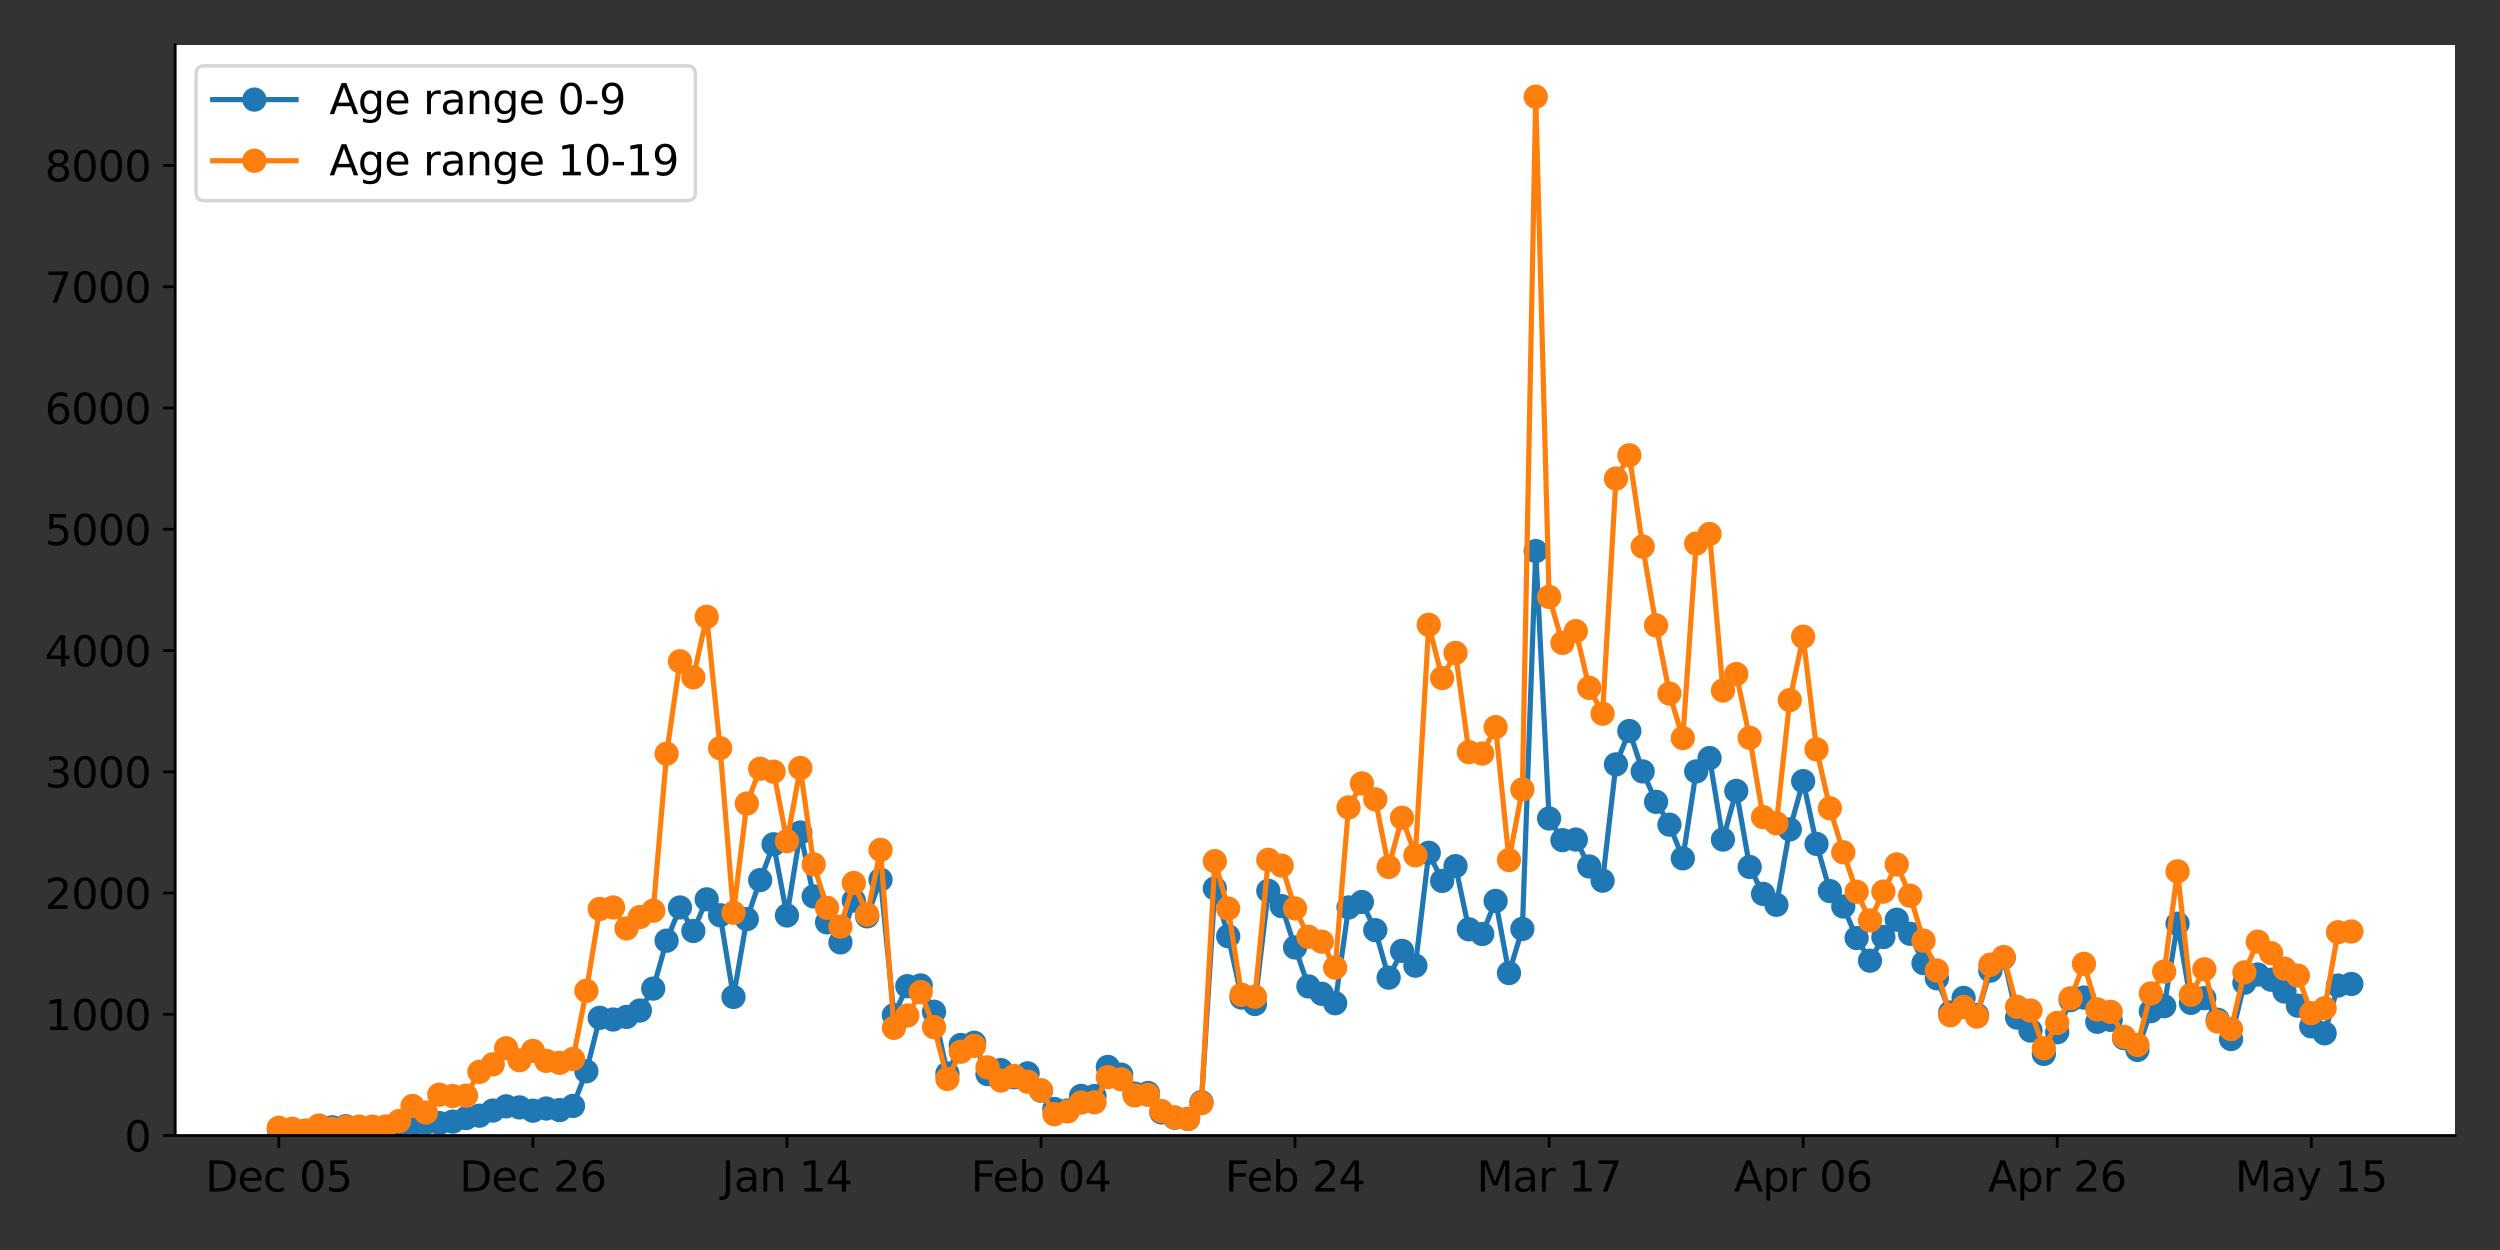 <?xml version="1.0" encoding="utf-8" standalone="no"?>
<!DOCTYPE svg PUBLIC "-//W3C//DTD SVG 1.1//EN"
  "http://www.w3.org/Graphics/SVG/1.1/DTD/svg11.dtd">
<svg xmlns:xlink="http://www.w3.org/1999/xlink" width="720pt" height="360pt" viewBox="0 0 720 360" xmlns="http://www.w3.org/2000/svg" version="1.1">
 <rect x="0" y="0" width="720" height="360" fill="#333333" stroke="none"/>
 <defs>
  <style type="text/css">*{stroke-linejoin: round; stroke-linecap: butt}</style>
 </defs>
 <g id="figure_1">
  <g id="patch_1">
   <path d="M 0 360 
L 720 360 
L 720 0 
L 0 0 
L 0 360 
z
" style="fill: none"/>
  </g>
  <g id="axes_1">
   <g id="patch_2">
    <path d="M 50.46 327.04 
L 707.04 327.04 
L 707.04 12.96 
L 50.46 12.96 
z
" style="fill: #ffffff"/>
   </g>
   <g id="matplotlib.axis_1">
    <g id="xtick_1">
     <g id="line2d_1">
      <defs>
       <path id="m6826b729cf" d="M 0 0 
L 0 3.5 
" style="stroke: #000000; stroke-width: 0.8"/>
      </defs>
      <g>
       <use xlink:href="#m6826b729cf" x="80.305" y="327.04" style="stroke: #000000; stroke-width: 0.8"/>
      </g>
     </g>
     <g id="text_1">
      <!-- Dec 05 -->
      <g transform="translate(59.152 343.158)scale(0.12 -0.12)">
       <defs>
        <path id="DejaVuSans-44" d="M 1259 4147 
L 1259 519 
L 2022 519 
Q 2988 519 3436 956 
Q 3884 1394 3884 2338 
Q 3884 3275 3436 3711 
Q 2988 4147 2022 4147 
L 1259 4147 
z
M 628 4666 
L 1925 4666 
Q 3281 4666 3915 4102 
Q 4550 3538 4550 2338 
Q 4550 1131 3912 565 
Q 3275 0 1925 0 
L 628 0 
L 628 4666 
z
" transform="scale(0.016)"/>
        <path id="DejaVuSans-65" d="M 3597 1894 
L 3597 1613 
L 953 1613 
Q 991 1019 1311 708 
Q 1631 397 2203 397 
Q 2534 397 2845 478 
Q 3156 559 3463 722 
L 3463 178 
Q 3153 47 2828 -22 
Q 2503 -91 2169 -91 
Q 1331 -91 842 396 
Q 353 884 353 1716 
Q 353 2575 817 3079 
Q 1281 3584 2069 3584 
Q 2775 3584 3186 3129 
Q 3597 2675 3597 1894 
z
M 3022 2063 
Q 3016 2534 2758 2815 
Q 2500 3097 2075 3097 
Q 1594 3097 1305 2825 
Q 1016 2553 972 2059 
L 3022 2063 
z
" transform="scale(0.016)"/>
        <path id="DejaVuSans-63" d="M 3122 3366 
L 3122 2828 
Q 2878 2963 2633 3030 
Q 2388 3097 2138 3097 
Q 1578 3097 1268 2742 
Q 959 2388 959 1747 
Q 959 1106 1268 751 
Q 1578 397 2138 397 
Q 2388 397 2633 464 
Q 2878 531 3122 666 
L 3122 134 
Q 2881 22 2623 -34 
Q 2366 -91 2075 -91 
Q 1284 -91 818 406 
Q 353 903 353 1747 
Q 353 2603 823 3093 
Q 1294 3584 2113 3584 
Q 2378 3584 2631 3529 
Q 2884 3475 3122 3366 
z
" transform="scale(0.016)"/>
        <path id="DejaVuSans-20" transform="scale(0.016)"/>
        <path id="DejaVuSans-30" d="M 2034 4250 
Q 1547 4250 1301 3770 
Q 1056 3291 1056 2328 
Q 1056 1369 1301 889 
Q 1547 409 2034 409 
Q 2525 409 2770 889 
Q 3016 1369 3016 2328 
Q 3016 3291 2770 3770 
Q 2525 4250 2034 4250 
z
M 2034 4750 
Q 2819 4750 3233 4129 
Q 3647 3509 3647 2328 
Q 3647 1150 3233 529 
Q 2819 -91 2034 -91 
Q 1250 -91 836 529 
Q 422 1150 422 2328 
Q 422 3509 836 4129 
Q 1250 4750 2034 4750 
z
" transform="scale(0.016)"/>
        <path id="DejaVuSans-35" d="M 691 4666 
L 3169 4666 
L 3169 4134 
L 1269 4134 
L 1269 2991 
Q 1406 3038 1543 3061 
Q 1681 3084 1819 3084 
Q 2600 3084 3056 2656 
Q 3513 2228 3513 1497 
Q 3513 744 3044 326 
Q 2575 -91 1722 -91 
Q 1428 -91 1123 -41 
Q 819 9 494 109 
L 494 744 
Q 775 591 1075 516 
Q 1375 441 1709 441 
Q 2250 441 2565 725 
Q 2881 1009 2881 1497 
Q 2881 1984 2565 2268 
Q 2250 2553 1709 2553 
Q 1456 2553 1204 2497 
Q 953 2441 691 2322 
L 691 4666 
z
" transform="scale(0.016)"/>
       </defs>
       <use xlink:href="#DejaVuSans-44"/>
       <use xlink:href="#DejaVuSans-65" x="77.002"/>
       <use xlink:href="#DejaVuSans-63" x="138.525"/>
       <use xlink:href="#DejaVuSans-20" x="193.506"/>
       <use xlink:href="#DejaVuSans-30" x="225.293"/>
       <use xlink:href="#DejaVuSans-35" x="288.916"/>
      </g>
     </g>
    </g>
    <g id="xtick_2">
     <g id="line2d_2">
      <g>
       <use xlink:href="#m6826b729cf" x="153.472" y="327.04" style="stroke: #000000; stroke-width: 0.8"/>
      </g>
     </g>
     <g id="text_2">
      <!-- Dec 26 -->
      <g transform="translate(132.319 343.158)scale(0.12 -0.12)">
       <defs>
        <path id="DejaVuSans-32" d="M 1228 531 
L 3431 531 
L 3431 0 
L 469 0 
L 469 531 
Q 828 903 1448 1529 
Q 2069 2156 2228 2338 
Q 2531 2678 2651 2914 
Q 2772 3150 2772 3378 
Q 2772 3750 2511 3984 
Q 2250 4219 1831 4219 
Q 1534 4219 1204 4116 
Q 875 4013 500 3803 
L 500 4441 
Q 881 4594 1212 4672 
Q 1544 4750 1819 4750 
Q 2544 4750 2975 4387 
Q 3406 4025 3406 3419 
Q 3406 3131 3298 2873 
Q 3191 2616 2906 2266 
Q 2828 2175 2409 1742 
Q 1991 1309 1228 531 
z
" transform="scale(0.016)"/>
        <path id="DejaVuSans-36" d="M 2113 2584 
Q 1688 2584 1439 2293 
Q 1191 2003 1191 1497 
Q 1191 994 1439 701 
Q 1688 409 2113 409 
Q 2538 409 2786 701 
Q 3034 994 3034 1497 
Q 3034 2003 2786 2293 
Q 2538 2584 2113 2584 
z
M 3366 4563 
L 3366 3988 
Q 3128 4100 2886 4159 
Q 2644 4219 2406 4219 
Q 1781 4219 1451 3797 
Q 1122 3375 1075 2522 
Q 1259 2794 1537 2939 
Q 1816 3084 2150 3084 
Q 2853 3084 3261 2657 
Q 3669 2231 3669 1497 
Q 3669 778 3244 343 
Q 2819 -91 2113 -91 
Q 1303 -91 875 529 
Q 447 1150 447 2328 
Q 447 3434 972 4092 
Q 1497 4750 2381 4750 
Q 2619 4750 2861 4703 
Q 3103 4656 3366 4563 
z
" transform="scale(0.016)"/>
       </defs>
       <use xlink:href="#DejaVuSans-44"/>
       <use xlink:href="#DejaVuSans-65" x="77.002"/>
       <use xlink:href="#DejaVuSans-63" x="138.525"/>
       <use xlink:href="#DejaVuSans-20" x="193.506"/>
       <use xlink:href="#DejaVuSans-32" x="225.293"/>
       <use xlink:href="#DejaVuSans-36" x="288.916"/>
      </g>
     </g>
    </g>
    <g id="xtick_3">
     <g id="line2d_3">
      <g>
       <use xlink:href="#m6826b729cf" x="226.639" y="327.04" style="stroke: #000000; stroke-width: 0.8"/>
      </g>
     </g>
     <g id="text_3">
      <!-- Jan 14 -->
      <g transform="translate(207.848 343.158)scale(0.12 -0.12)">
       <defs>
        <path id="DejaVuSans-4a" d="M 628 4666 
L 1259 4666 
L 1259 325 
Q 1259 -519 939 -900 
Q 619 -1281 -91 -1281 
L -331 -1281 
L -331 -750 
L -134 -750 
Q 284 -750 456 -515 
Q 628 -281 628 325 
L 628 4666 
z
" transform="scale(0.016)"/>
        <path id="DejaVuSans-61" d="M 2194 1759 
Q 1497 1759 1228 1600 
Q 959 1441 959 1056 
Q 959 750 1161 570 
Q 1363 391 1709 391 
Q 2188 391 2477 730 
Q 2766 1069 2766 1631 
L 2766 1759 
L 2194 1759 
z
M 3341 1997 
L 3341 0 
L 2766 0 
L 2766 531 
Q 2569 213 2275 61 
Q 1981 -91 1556 -91 
Q 1019 -91 701 211 
Q 384 513 384 1019 
Q 384 1609 779 1909 
Q 1175 2209 1959 2209 
L 2766 2209 
L 2766 2266 
Q 2766 2663 2505 2880 
Q 2244 3097 1772 3097 
Q 1472 3097 1187 3025 
Q 903 2953 641 2809 
L 641 3341 
Q 956 3463 1253 3523 
Q 1550 3584 1831 3584 
Q 2591 3584 2966 3190 
Q 3341 2797 3341 1997 
z
" transform="scale(0.016)"/>
        <path id="DejaVuSans-6e" d="M 3513 2113 
L 3513 0 
L 2938 0 
L 2938 2094 
Q 2938 2591 2744 2837 
Q 2550 3084 2163 3084 
Q 1697 3084 1428 2787 
Q 1159 2491 1159 1978 
L 1159 0 
L 581 0 
L 581 3500 
L 1159 3500 
L 1159 2956 
Q 1366 3272 1645 3428 
Q 1925 3584 2291 3584 
Q 2894 3584 3203 3211 
Q 3513 2838 3513 2113 
z
" transform="scale(0.016)"/>
        <path id="DejaVuSans-31" d="M 794 531 
L 1825 531 
L 1825 4091 
L 703 3866 
L 703 4441 
L 1819 4666 
L 2450 4666 
L 2450 531 
L 3481 531 
L 3481 0 
L 794 0 
L 794 531 
z
" transform="scale(0.016)"/>
        <path id="DejaVuSans-34" d="M 2419 4116 
L 825 1625 
L 2419 1625 
L 2419 4116 
z
M 2253 4666 
L 3047 4666 
L 3047 1625 
L 3713 1625 
L 3713 1100 
L 3047 1100 
L 3047 0 
L 2419 0 
L 2419 1100 
L 313 1100 
L 313 1709 
L 2253 4666 
z
" transform="scale(0.016)"/>
       </defs>
       <use xlink:href="#DejaVuSans-4a"/>
       <use xlink:href="#DejaVuSans-61" x="29.492"/>
       <use xlink:href="#DejaVuSans-6e" x="90.771"/>
       <use xlink:href="#DejaVuSans-20" x="154.15"/>
       <use xlink:href="#DejaVuSans-31" x="185.938"/>
       <use xlink:href="#DejaVuSans-34" x="249.561"/>
      </g>
     </g>
    </g>
    <g id="xtick_4">
     <g id="line2d_4">
      <g>
       <use xlink:href="#m6826b729cf" x="299.806" y="327.04" style="stroke: #000000; stroke-width: 0.8"/>
      </g>
     </g>
     <g id="text_4">
      <!-- Feb 04 -->
      <g transform="translate(279.643 343.158)scale(0.12 -0.12)">
       <defs>
        <path id="DejaVuSans-46" d="M 628 4666 
L 3309 4666 
L 3309 4134 
L 1259 4134 
L 1259 2759 
L 3109 2759 
L 3109 2228 
L 1259 2228 
L 1259 0 
L 628 0 
L 628 4666 
z
" transform="scale(0.016)"/>
        <path id="DejaVuSans-62" d="M 3116 1747 
Q 3116 2381 2855 2742 
Q 2594 3103 2138 3103 
Q 1681 3103 1420 2742 
Q 1159 2381 1159 1747 
Q 1159 1113 1420 752 
Q 1681 391 2138 391 
Q 2594 391 2855 752 
Q 3116 1113 3116 1747 
z
M 1159 2969 
Q 1341 3281 1617 3432 
Q 1894 3584 2278 3584 
Q 2916 3584 3314 3078 
Q 3713 2572 3713 1747 
Q 3713 922 3314 415 
Q 2916 -91 2278 -91 
Q 1894 -91 1617 61 
Q 1341 213 1159 525 
L 1159 0 
L 581 0 
L 581 4863 
L 1159 4863 
L 1159 2969 
z
" transform="scale(0.016)"/>
       </defs>
       <use xlink:href="#DejaVuSans-46"/>
       <use xlink:href="#DejaVuSans-65" x="52.02"/>
       <use xlink:href="#DejaVuSans-62" x="113.543"/>
       <use xlink:href="#DejaVuSans-20" x="177.02"/>
       <use xlink:href="#DejaVuSans-30" x="208.807"/>
       <use xlink:href="#DejaVuSans-34" x="272.43"/>
      </g>
     </g>
    </g>
    <g id="xtick_5">
     <g id="line2d_5">
      <g>
       <use xlink:href="#m6826b729cf" x="372.974" y="327.04" style="stroke: #000000; stroke-width: 0.8"/>
      </g>
     </g>
     <g id="text_5">
      <!-- Feb 24 -->
      <g transform="translate(352.81 343.158)scale(0.12 -0.12)">
       <use xlink:href="#DejaVuSans-46"/>
       <use xlink:href="#DejaVuSans-65" x="52.02"/>
       <use xlink:href="#DejaVuSans-62" x="113.543"/>
       <use xlink:href="#DejaVuSans-20" x="177.02"/>
       <use xlink:href="#DejaVuSans-32" x="208.807"/>
       <use xlink:href="#DejaVuSans-34" x="272.43"/>
      </g>
     </g>
    </g>
    <g id="xtick_6">
     <g id="line2d_6">
      <g>
       <use xlink:href="#m6826b729cf" x="446.141" y="327.04" style="stroke: #000000; stroke-width: 0.8"/>
      </g>
     </g>
     <g id="text_6">
      <!-- Mar 17 -->
      <g transform="translate(425.279 343.158)scale(0.12 -0.12)">
       <defs>
        <path id="DejaVuSans-4d" d="M 628 4666 
L 1569 4666 
L 2759 1491 
L 3956 4666 
L 4897 4666 
L 4897 0 
L 4281 0 
L 4281 4097 
L 3078 897 
L 2444 897 
L 1241 4097 
L 1241 0 
L 628 0 
L 628 4666 
z
" transform="scale(0.016)"/>
        <path id="DejaVuSans-72" d="M 2631 2963 
Q 2534 3019 2420 3045 
Q 2306 3072 2169 3072 
Q 1681 3072 1420 2755 
Q 1159 2438 1159 1844 
L 1159 0 
L 581 0 
L 581 3500 
L 1159 3500 
L 1159 2956 
Q 1341 3275 1631 3429 
Q 1922 3584 2338 3584 
Q 2397 3584 2469 3576 
Q 2541 3569 2628 3553 
L 2631 2963 
z
" transform="scale(0.016)"/>
        <path id="DejaVuSans-37" d="M 525 4666 
L 3525 4666 
L 3525 4397 
L 1831 0 
L 1172 0 
L 2766 4134 
L 525 4134 
L 525 4666 
z
" transform="scale(0.016)"/>
       </defs>
       <use xlink:href="#DejaVuSans-4d"/>
       <use xlink:href="#DejaVuSans-61" x="86.279"/>
       <use xlink:href="#DejaVuSans-72" x="147.559"/>
       <use xlink:href="#DejaVuSans-20" x="188.672"/>
       <use xlink:href="#DejaVuSans-31" x="220.459"/>
       <use xlink:href="#DejaVuSans-37" x="284.082"/>
      </g>
     </g>
    </g>
    <g id="xtick_7">
     <g id="line2d_7">
      <g>
       <use xlink:href="#m6826b729cf" x="519.308" y="327.04" style="stroke: #000000; stroke-width: 0.8"/>
      </g>
     </g>
     <g id="text_7">
      <!-- Apr 06 -->
      <g transform="translate(499.386 343.158)scale(0.12 -0.12)">
       <defs>
        <path id="DejaVuSans-41" d="M 2188 4044 
L 1331 1722 
L 3047 1722 
L 2188 4044 
z
M 1831 4666 
L 2547 4666 
L 4325 0 
L 3669 0 
L 3244 1197 
L 1141 1197 
L 716 0 
L 50 0 
L 1831 4666 
z
" transform="scale(0.016)"/>
        <path id="DejaVuSans-70" d="M 1159 525 
L 1159 -1331 
L 581 -1331 
L 581 3500 
L 1159 3500 
L 1159 2969 
Q 1341 3281 1617 3432 
Q 1894 3584 2278 3584 
Q 2916 3584 3314 3078 
Q 3713 2572 3713 1747 
Q 3713 922 3314 415 
Q 2916 -91 2278 -91 
Q 1894 -91 1617 61 
Q 1341 213 1159 525 
z
M 3116 1747 
Q 3116 2381 2855 2742 
Q 2594 3103 2138 3103 
Q 1681 3103 1420 2742 
Q 1159 2381 1159 1747 
Q 1159 1113 1420 752 
Q 1681 391 2138 391 
Q 2594 391 2855 752 
Q 3116 1113 3116 1747 
z
" transform="scale(0.016)"/>
       </defs>
       <use xlink:href="#DejaVuSans-41"/>
       <use xlink:href="#DejaVuSans-70" x="68.408"/>
       <use xlink:href="#DejaVuSans-72" x="131.885"/>
       <use xlink:href="#DejaVuSans-20" x="172.998"/>
       <use xlink:href="#DejaVuSans-30" x="204.785"/>
       <use xlink:href="#DejaVuSans-36" x="268.408"/>
      </g>
     </g>
    </g>
    <g id="xtick_8">
     <g id="line2d_8">
      <g>
       <use xlink:href="#m6826b729cf" x="592.475" y="327.04" style="stroke: #000000; stroke-width: 0.8"/>
      </g>
     </g>
     <g id="text_8">
      <!-- Apr 26 -->
      <g transform="translate(572.554 343.158)scale(0.12 -0.12)">
       <use xlink:href="#DejaVuSans-41"/>
       <use xlink:href="#DejaVuSans-70" x="68.408"/>
       <use xlink:href="#DejaVuSans-72" x="131.885"/>
       <use xlink:href="#DejaVuSans-20" x="172.998"/>
       <use xlink:href="#DejaVuSans-32" x="204.785"/>
       <use xlink:href="#DejaVuSans-36" x="268.408"/>
      </g>
     </g>
    </g>
    <g id="xtick_9">
     <g id="line2d_9">
      <g>
       <use xlink:href="#m6826b729cf" x="665.643" y="327.04" style="stroke: #000000; stroke-width: 0.8"/>
      </g>
     </g>
     <g id="text_9">
      <!-- May 15 -->
      <g transform="translate(643.696 343.158)scale(0.12 -0.12)">
       <defs>
        <path id="DejaVuSans-79" d="M 2059 -325 
Q 1816 -950 1584 -1140 
Q 1353 -1331 966 -1331 
L 506 -1331 
L 506 -850 
L 844 -850 
Q 1081 -850 1212 -737 
Q 1344 -625 1503 -206 
L 1606 56 
L 191 3500 
L 800 3500 
L 1894 763 
L 2988 3500 
L 3597 3500 
L 2059 -325 
z
" transform="scale(0.016)"/>
       </defs>
       <use xlink:href="#DejaVuSans-4d"/>
       <use xlink:href="#DejaVuSans-61" x="86.279"/>
       <use xlink:href="#DejaVuSans-79" x="147.559"/>
       <use xlink:href="#DejaVuSans-20" x="206.738"/>
       <use xlink:href="#DejaVuSans-31" x="238.525"/>
       <use xlink:href="#DejaVuSans-35" x="302.148"/>
      </g>
     </g>
    </g>
   </g>
   <g id="matplotlib.axis_2">
    <g id="ytick_1">
     <g id="line2d_10">
      <defs>
       <path id="m31eaab330a" d="M 0 0 
L -3.5 0 
" style="stroke: #000000; stroke-width: 0.8"/>
      </defs>
      <g>
       <use xlink:href="#m31eaab330a" x="50.46" y="327.04" style="stroke: #000000; stroke-width: 0.8"/>
      </g>
     </g>
     <g id="text_10">
      <!-- 0 -->
      <g transform="translate(35.825 331.599)scale(0.12 -0.12)">
       <use xlink:href="#DejaVuSans-30"/>
      </g>
     </g>
    </g>
    <g id="ytick_2">
     <g id="line2d_11">
      <g>
       <use xlink:href="#m31eaab330a" x="50.46" y="292.117" style="stroke: #000000; stroke-width: 0.8"/>
      </g>
     </g>
     <g id="text_11">
      <!-- 1000 -->
      <g transform="translate(12.92 296.676)scale(0.12 -0.12)">
       <use xlink:href="#DejaVuSans-31"/>
       <use xlink:href="#DejaVuSans-30" x="63.623"/>
       <use xlink:href="#DejaVuSans-30" x="127.246"/>
       <use xlink:href="#DejaVuSans-30" x="190.869"/>
      </g>
     </g>
    </g>
    <g id="ytick_3">
     <g id="line2d_12">
      <g>
       <use xlink:href="#m31eaab330a" x="50.46" y="257.194" style="stroke: #000000; stroke-width: 0.8"/>
      </g>
     </g>
     <g id="text_12">
      <!-- 2000 -->
      <g transform="translate(12.92 261.753)scale(0.12 -0.12)">
       <use xlink:href="#DejaVuSans-32"/>
       <use xlink:href="#DejaVuSans-30" x="63.623"/>
       <use xlink:href="#DejaVuSans-30" x="127.246"/>
       <use xlink:href="#DejaVuSans-30" x="190.869"/>
      </g>
     </g>
    </g>
    <g id="ytick_4">
     <g id="line2d_13">
      <g>
       <use xlink:href="#m31eaab330a" x="50.46" y="222.272" style="stroke: #000000; stroke-width: 0.8"/>
      </g>
     </g>
     <g id="text_13">
      <!-- 3000 -->
      <g transform="translate(12.92 226.831)scale(0.12 -0.12)">
       <defs>
        <path id="DejaVuSans-33" d="M 2597 2516 
Q 3050 2419 3304 2112 
Q 3559 1806 3559 1356 
Q 3559 666 3084 287 
Q 2609 -91 1734 -91 
Q 1441 -91 1130 -33 
Q 819 25 488 141 
L 488 750 
Q 750 597 1062 519 
Q 1375 441 1716 441 
Q 2309 441 2620 675 
Q 2931 909 2931 1356 
Q 2931 1769 2642 2001 
Q 2353 2234 1838 2234 
L 1294 2234 
L 1294 2753 
L 1863 2753 
Q 2328 2753 2575 2939 
Q 2822 3125 2822 3475 
Q 2822 3834 2567 4026 
Q 2313 4219 1838 4219 
Q 1578 4219 1281 4162 
Q 984 4106 628 3988 
L 628 4550 
Q 988 4650 1302 4700 
Q 1616 4750 1894 4750 
Q 2613 4750 3031 4423 
Q 3450 4097 3450 3541 
Q 3450 3153 3228 2886 
Q 3006 2619 2597 2516 
z
" transform="scale(0.016)"/>
       </defs>
       <use xlink:href="#DejaVuSans-33"/>
       <use xlink:href="#DejaVuSans-30" x="63.623"/>
       <use xlink:href="#DejaVuSans-30" x="127.246"/>
       <use xlink:href="#DejaVuSans-30" x="190.869"/>
      </g>
     </g>
    </g>
    <g id="ytick_5">
     <g id="line2d_14">
      <g>
       <use xlink:href="#m31eaab330a" x="50.46" y="187.349" style="stroke: #000000; stroke-width: 0.8"/>
      </g>
     </g>
     <g id="text_14">
      <!-- 4000 -->
      <g transform="translate(12.92 191.908)scale(0.12 -0.12)">
       <use xlink:href="#DejaVuSans-34"/>
       <use xlink:href="#DejaVuSans-30" x="63.623"/>
       <use xlink:href="#DejaVuSans-30" x="127.246"/>
       <use xlink:href="#DejaVuSans-30" x="190.869"/>
      </g>
     </g>
    </g>
    <g id="ytick_6">
     <g id="line2d_15">
      <g>
       <use xlink:href="#m31eaab330a" x="50.46" y="152.426" style="stroke: #000000; stroke-width: 0.8"/>
      </g>
     </g>
     <g id="text_15">
      <!-- 5000 -->
      <g transform="translate(12.92 156.985)scale(0.12 -0.12)">
       <use xlink:href="#DejaVuSans-35"/>
       <use xlink:href="#DejaVuSans-30" x="63.623"/>
       <use xlink:href="#DejaVuSans-30" x="127.246"/>
       <use xlink:href="#DejaVuSans-30" x="190.869"/>
      </g>
     </g>
    </g>
    <g id="ytick_7">
     <g id="line2d_16">
      <g>
       <use xlink:href="#m31eaab330a" x="50.46" y="117.503" style="stroke: #000000; stroke-width: 0.8"/>
      </g>
     </g>
     <g id="text_16">
      <!-- 6000 -->
      <g transform="translate(12.92 122.062)scale(0.12 -0.12)">
       <use xlink:href="#DejaVuSans-36"/>
       <use xlink:href="#DejaVuSans-30" x="63.623"/>
       <use xlink:href="#DejaVuSans-30" x="127.246"/>
       <use xlink:href="#DejaVuSans-30" x="190.869"/>
      </g>
     </g>
    </g>
    <g id="ytick_8">
     <g id="line2d_17">
      <g>
       <use xlink:href="#m31eaab330a" x="50.46" y="82.58" style="stroke: #000000; stroke-width: 0.8"/>
      </g>
     </g>
     <g id="text_17">
      <!-- 7000 -->
      <g transform="translate(12.92 87.139)scale(0.12 -0.12)">
       <use xlink:href="#DejaVuSans-37"/>
       <use xlink:href="#DejaVuSans-30" x="63.623"/>
       <use xlink:href="#DejaVuSans-30" x="127.246"/>
       <use xlink:href="#DejaVuSans-30" x="190.869"/>
      </g>
     </g>
    </g>
    <g id="ytick_9">
     <g id="line2d_18">
      <g>
       <use xlink:href="#m31eaab330a" x="50.46" y="47.658" style="stroke: #000000; stroke-width: 0.8"/>
      </g>
     </g>
     <g id="text_18">
      <!-- 8000 -->
      <g transform="translate(12.92 52.217)scale(0.12 -0.12)">
       <defs>
        <path id="DejaVuSans-38" d="M 2034 2216 
Q 1584 2216 1326 1975 
Q 1069 1734 1069 1313 
Q 1069 891 1326 650 
Q 1584 409 2034 409 
Q 2484 409 2743 651 
Q 3003 894 3003 1313 
Q 3003 1734 2745 1975 
Q 2488 2216 2034 2216 
z
M 1403 2484 
Q 997 2584 770 2862 
Q 544 3141 544 3541 
Q 544 4100 942 4425 
Q 1341 4750 2034 4750 
Q 2731 4750 3128 4425 
Q 3525 4100 3525 3541 
Q 3525 3141 3298 2862 
Q 3072 2584 2669 2484 
Q 3125 2378 3379 2068 
Q 3634 1759 3634 1313 
Q 3634 634 3220 271 
Q 2806 -91 2034 -91 
Q 1263 -91 848 271 
Q 434 634 434 1313 
Q 434 1759 690 2068 
Q 947 2378 1403 2484 
z
M 1172 3481 
Q 1172 3119 1398 2916 
Q 1625 2713 2034 2713 
Q 2441 2713 2670 2916 
Q 2900 3119 2900 3481 
Q 2900 3844 2670 4047 
Q 2441 4250 2034 4250 
Q 1625 4250 1398 4047 
Q 1172 3844 1172 3481 
z
" transform="scale(0.016)"/>
       </defs>
       <use xlink:href="#DejaVuSans-38"/>
       <use xlink:href="#DejaVuSans-30" x="63.623"/>
       <use xlink:href="#DejaVuSans-30" x="127.246"/>
       <use xlink:href="#DejaVuSans-30" x="190.869"/>
      </g>
     </g>
    </g>
   </g>
   <g id="line2d_19">
    <path d="M 80.305 325.259 
L 88.006 325.783 
L 95.708 324.665 
L 99.559 324.351 
L 103.41 325.189 
L 111.112 324.77 
L 114.963 324.7 
L 118.814 323.862 
L 122.665 323.373 
L 126.515 323.443 
L 130.366 323.024 
L 134.217 322.011 
L 138.068 321.313 
L 141.919 319.846 
L 145.77 318.624 
L 149.621 318.938 
L 153.472 319.881 
L 157.323 319.252 
L 161.174 319.706 
L 165.025 318.519 
L 168.875 308.531 
L 172.726 293.13 
L 176.577 293.619 
L 180.428 292.885 
L 184.279 291.035 
L 188.13 284.714 
L 191.981 270.919 
L 195.832 261.35 
L 199.683 268.125 
L 203.534 259.01 
L 207.385 263.585 
L 211.235 287.123 
L 215.086 264.703 
L 218.937 253.458 
L 222.788 243.155 
L 226.639 263.655 
L 230.49 239.768 
L 234.341 258.172 
L 238.192 265.646 
L 242.043 271.408 
L 245.894 259.36 
L 249.745 263.9 
L 253.595 253.353 
L 257.446 292.362 
L 261.297 284.015 
L 265.148 283.806 
L 268.999 291.384 
L 272.85 309.194 
L 276.701 300.953 
L 280.552 300.324 
L 284.403 309.334 
L 288.254 308.182 
L 292.105 310.242 
L 295.955 309.125 
L 299.806 314.119 
L 303.657 319.392 
L 307.508 319.811 
L 311.359 315.62 
L 315.21 315.655 
L 319.061 307.274 
L 322.912 309.509 
L 326.763 314.957 
L 330.614 314.782 
L 334.465 320.37 
L 338.315 321.906 
L 342.166 322.221 
L 346.017 317.436 
L 349.868 255.867 
L 353.719 269.627 
L 357.57 287.298 
L 361.421 289.149 
L 365.272 256.566 
L 369.123 260.966 
L 372.974 272.875 
L 376.825 284.085 
L 380.675 286.215 
L 384.526 288.939 
L 388.377 261.35 
L 392.228 259.779 
L 396.079 267.881 
L 399.93 281.571 
L 403.781 273.853 
L 407.632 278.113 
L 411.483 245.6 
L 415.334 253.702 
L 419.185 249.442 
L 423.035 267.636 
L 426.886 268.998 
L 430.737 259.464 
L 434.588 280.243 
L 438.439 267.532 
L 442.29 158.712 
L 446.141 235.717 
L 449.992 241.968 
L 453.843 241.793 
L 457.694 249.546 
L 461.545 253.632 
L 465.395 220.141 
L 469.246 210.538 
L 473.097 222.167 
L 476.948 230.932 
L 480.799 237.498 
L 484.65 247.206 
L 488.501 222.167 
L 492.352 218.325 
L 496.203 241.793 
L 500.054 227.789 
L 503.905 249.686 
L 507.755 257.439 
L 511.606 260.582 
L 515.457 238.86 
L 519.308 224.961 
L 523.159 243.051 
L 527.01 256.636 
L 530.861 261.071 
L 534.712 270.151 
L 538.563 276.681 
L 542.414 269.871 
L 546.265 264.877 
L 550.115 268.928 
L 553.966 277.38 
L 557.817 281.745 
L 561.668 291.593 
L 565.519 287.403 
L 569.37 292.292 
L 573.221 279.545 
L 577.072 275.808 
L 580.923 293.06 
L 584.774 296.797 
L 588.625 303.537 
L 592.475 297.286 
L 596.326 288.031 
L 600.177 287.298 
L 604.028 294.282 
L 607.879 293.724 
L 611.73 298.997 
L 615.581 302.384 
L 619.432 291.209 
L 623.283 289.777 
L 627.134 266.03 
L 630.985 288.834 
L 634.835 287.472 
L 638.686 293.689 
L 642.537 299.241 
L 646.388 283.037 
L 650.239 280.663 
L 654.09 282.164 
L 657.941 285.552 
L 661.792 289.638 
L 665.643 295.575 
L 669.494 297.6 
L 673.345 283.84 
L 677.195 283.386 
L 677.195 283.386 
" clip-path="url(#pca8e83a571)" style="fill: none; stroke: #1f77b4; stroke-width: 1.5; stroke-linecap: square"/>
    <defs>
     <path id="m69fc25cbd4" d="M 0 3 
C 0.796 3 1.559 2.684 2.121 2.121 
C 2.684 1.559 3 0.796 3 0 
C 3 -0.796 2.684 -1.559 2.121 -2.121 
C 1.559 -2.684 0.796 -3 0 -3 
C -0.796 -3 -1.559 -2.684 -2.121 -2.121 
C -2.684 -1.559 -3 -0.796 -3 0 
C -3 0.796 -2.684 1.559 -2.121 2.121 
C -1.559 2.684 -0.796 3 0 3 
z
" style="stroke: #1f77b4"/>
    </defs>
    <g clip-path="url(#pca8e83a571)">
     <use xlink:href="#m69fc25cbd4" x="80.305" y="325.259" style="fill: #1f77b4; stroke: #1f77b4"/>
     <use xlink:href="#m69fc25cbd4" x="84.155" y="325.573" style="fill: #1f77b4; stroke: #1f77b4"/>
     <use xlink:href="#m69fc25cbd4" x="88.006" y="325.783" style="fill: #1f77b4; stroke: #1f77b4"/>
     <use xlink:href="#m69fc25cbd4" x="91.857" y="325.259" style="fill: #1f77b4; stroke: #1f77b4"/>
     <use xlink:href="#m69fc25cbd4" x="95.708" y="324.665" style="fill: #1f77b4; stroke: #1f77b4"/>
     <use xlink:href="#m69fc25cbd4" x="99.559" y="324.351" style="fill: #1f77b4; stroke: #1f77b4"/>
     <use xlink:href="#m69fc25cbd4" x="103.41" y="325.189" style="fill: #1f77b4; stroke: #1f77b4"/>
     <use xlink:href="#m69fc25cbd4" x="107.261" y="324.98" style="fill: #1f77b4; stroke: #1f77b4"/>
     <use xlink:href="#m69fc25cbd4" x="111.112" y="324.77" style="fill: #1f77b4; stroke: #1f77b4"/>
     <use xlink:href="#m69fc25cbd4" x="114.963" y="324.7" style="fill: #1f77b4; stroke: #1f77b4"/>
     <use xlink:href="#m69fc25cbd4" x="118.814" y="323.862" style="fill: #1f77b4; stroke: #1f77b4"/>
     <use xlink:href="#m69fc25cbd4" x="122.665" y="323.373" style="fill: #1f77b4; stroke: #1f77b4"/>
     <use xlink:href="#m69fc25cbd4" x="126.515" y="323.443" style="fill: #1f77b4; stroke: #1f77b4"/>
     <use xlink:href="#m69fc25cbd4" x="130.366" y="323.024" style="fill: #1f77b4; stroke: #1f77b4"/>
     <use xlink:href="#m69fc25cbd4" x="134.217" y="322.011" style="fill: #1f77b4; stroke: #1f77b4"/>
     <use xlink:href="#m69fc25cbd4" x="138.068" y="321.313" style="fill: #1f77b4; stroke: #1f77b4"/>
     <use xlink:href="#m69fc25cbd4" x="141.919" y="319.846" style="fill: #1f77b4; stroke: #1f77b4"/>
     <use xlink:href="#m69fc25cbd4" x="145.77" y="318.624" style="fill: #1f77b4; stroke: #1f77b4"/>
     <use xlink:href="#m69fc25cbd4" x="149.621" y="318.938" style="fill: #1f77b4; stroke: #1f77b4"/>
     <use xlink:href="#m69fc25cbd4" x="153.472" y="319.881" style="fill: #1f77b4; stroke: #1f77b4"/>
     <use xlink:href="#m69fc25cbd4" x="157.323" y="319.252" style="fill: #1f77b4; stroke: #1f77b4"/>
     <use xlink:href="#m69fc25cbd4" x="161.174" y="319.706" style="fill: #1f77b4; stroke: #1f77b4"/>
     <use xlink:href="#m69fc25cbd4" x="165.025" y="318.519" style="fill: #1f77b4; stroke: #1f77b4"/>
     <use xlink:href="#m69fc25cbd4" x="168.875" y="308.531" style="fill: #1f77b4; stroke: #1f77b4"/>
     <use xlink:href="#m69fc25cbd4" x="172.726" y="293.13" style="fill: #1f77b4; stroke: #1f77b4"/>
     <use xlink:href="#m69fc25cbd4" x="176.577" y="293.619" style="fill: #1f77b4; stroke: #1f77b4"/>
     <use xlink:href="#m69fc25cbd4" x="180.428" y="292.885" style="fill: #1f77b4; stroke: #1f77b4"/>
     <use xlink:href="#m69fc25cbd4" x="184.279" y="291.035" style="fill: #1f77b4; stroke: #1f77b4"/>
     <use xlink:href="#m69fc25cbd4" x="188.13" y="284.714" style="fill: #1f77b4; stroke: #1f77b4"/>
     <use xlink:href="#m69fc25cbd4" x="191.981" y="270.919" style="fill: #1f77b4; stroke: #1f77b4"/>
     <use xlink:href="#m69fc25cbd4" x="195.832" y="261.35" style="fill: #1f77b4; stroke: #1f77b4"/>
     <use xlink:href="#m69fc25cbd4" x="199.683" y="268.125" style="fill: #1f77b4; stroke: #1f77b4"/>
     <use xlink:href="#m69fc25cbd4" x="203.534" y="259.01" style="fill: #1f77b4; stroke: #1f77b4"/>
     <use xlink:href="#m69fc25cbd4" x="207.385" y="263.585" style="fill: #1f77b4; stroke: #1f77b4"/>
     <use xlink:href="#m69fc25cbd4" x="211.235" y="287.123" style="fill: #1f77b4; stroke: #1f77b4"/>
     <use xlink:href="#m69fc25cbd4" x="215.086" y="264.703" style="fill: #1f77b4; stroke: #1f77b4"/>
     <use xlink:href="#m69fc25cbd4" x="218.937" y="253.458" style="fill: #1f77b4; stroke: #1f77b4"/>
     <use xlink:href="#m69fc25cbd4" x="222.788" y="243.155" style="fill: #1f77b4; stroke: #1f77b4"/>
     <use xlink:href="#m69fc25cbd4" x="226.639" y="263.655" style="fill: #1f77b4; stroke: #1f77b4"/>
     <use xlink:href="#m69fc25cbd4" x="230.49" y="239.768" style="fill: #1f77b4; stroke: #1f77b4"/>
     <use xlink:href="#m69fc25cbd4" x="234.341" y="258.172" style="fill: #1f77b4; stroke: #1f77b4"/>
     <use xlink:href="#m69fc25cbd4" x="238.192" y="265.646" style="fill: #1f77b4; stroke: #1f77b4"/>
     <use xlink:href="#m69fc25cbd4" x="242.043" y="271.408" style="fill: #1f77b4; stroke: #1f77b4"/>
     <use xlink:href="#m69fc25cbd4" x="245.894" y="259.36" style="fill: #1f77b4; stroke: #1f77b4"/>
     <use xlink:href="#m69fc25cbd4" x="249.745" y="263.9" style="fill: #1f77b4; stroke: #1f77b4"/>
     <use xlink:href="#m69fc25cbd4" x="253.595" y="253.353" style="fill: #1f77b4; stroke: #1f77b4"/>
     <use xlink:href="#m69fc25cbd4" x="257.446" y="292.362" style="fill: #1f77b4; stroke: #1f77b4"/>
     <use xlink:href="#m69fc25cbd4" x="261.297" y="284.015" style="fill: #1f77b4; stroke: #1f77b4"/>
     <use xlink:href="#m69fc25cbd4" x="265.148" y="283.806" style="fill: #1f77b4; stroke: #1f77b4"/>
     <use xlink:href="#m69fc25cbd4" x="268.999" y="291.384" style="fill: #1f77b4; stroke: #1f77b4"/>
     <use xlink:href="#m69fc25cbd4" x="272.85" y="309.194" style="fill: #1f77b4; stroke: #1f77b4"/>
     <use xlink:href="#m69fc25cbd4" x="276.701" y="300.953" style="fill: #1f77b4; stroke: #1f77b4"/>
     <use xlink:href="#m69fc25cbd4" x="280.552" y="300.324" style="fill: #1f77b4; stroke: #1f77b4"/>
     <use xlink:href="#m69fc25cbd4" x="284.403" y="309.334" style="fill: #1f77b4; stroke: #1f77b4"/>
     <use xlink:href="#m69fc25cbd4" x="288.254" y="308.182" style="fill: #1f77b4; stroke: #1f77b4"/>
     <use xlink:href="#m69fc25cbd4" x="292.105" y="310.242" style="fill: #1f77b4; stroke: #1f77b4"/>
     <use xlink:href="#m69fc25cbd4" x="295.955" y="309.125" style="fill: #1f77b4; stroke: #1f77b4"/>
     <use xlink:href="#m69fc25cbd4" x="299.806" y="314.119" style="fill: #1f77b4; stroke: #1f77b4"/>
     <use xlink:href="#m69fc25cbd4" x="303.657" y="319.392" style="fill: #1f77b4; stroke: #1f77b4"/>
     <use xlink:href="#m69fc25cbd4" x="307.508" y="319.811" style="fill: #1f77b4; stroke: #1f77b4"/>
     <use xlink:href="#m69fc25cbd4" x="311.359" y="315.62" style="fill: #1f77b4; stroke: #1f77b4"/>
     <use xlink:href="#m69fc25cbd4" x="315.21" y="315.655" style="fill: #1f77b4; stroke: #1f77b4"/>
     <use xlink:href="#m69fc25cbd4" x="319.061" y="307.274" style="fill: #1f77b4; stroke: #1f77b4"/>
     <use xlink:href="#m69fc25cbd4" x="322.912" y="309.509" style="fill: #1f77b4; stroke: #1f77b4"/>
     <use xlink:href="#m69fc25cbd4" x="326.763" y="314.957" style="fill: #1f77b4; stroke: #1f77b4"/>
     <use xlink:href="#m69fc25cbd4" x="330.614" y="314.782" style="fill: #1f77b4; stroke: #1f77b4"/>
     <use xlink:href="#m69fc25cbd4" x="334.465" y="320.37" style="fill: #1f77b4; stroke: #1f77b4"/>
     <use xlink:href="#m69fc25cbd4" x="338.315" y="321.906" style="fill: #1f77b4; stroke: #1f77b4"/>
     <use xlink:href="#m69fc25cbd4" x="342.166" y="322.221" style="fill: #1f77b4; stroke: #1f77b4"/>
     <use xlink:href="#m69fc25cbd4" x="346.017" y="317.436" style="fill: #1f77b4; stroke: #1f77b4"/>
     <use xlink:href="#m69fc25cbd4" x="349.868" y="255.867" style="fill: #1f77b4; stroke: #1f77b4"/>
     <use xlink:href="#m69fc25cbd4" x="353.719" y="269.627" style="fill: #1f77b4; stroke: #1f77b4"/>
     <use xlink:href="#m69fc25cbd4" x="357.57" y="287.298" style="fill: #1f77b4; stroke: #1f77b4"/>
     <use xlink:href="#m69fc25cbd4" x="361.421" y="289.149" style="fill: #1f77b4; stroke: #1f77b4"/>
     <use xlink:href="#m69fc25cbd4" x="365.272" y="256.566" style="fill: #1f77b4; stroke: #1f77b4"/>
     <use xlink:href="#m69fc25cbd4" x="369.123" y="260.966" style="fill: #1f77b4; stroke: #1f77b4"/>
     <use xlink:href="#m69fc25cbd4" x="372.974" y="272.875" style="fill: #1f77b4; stroke: #1f77b4"/>
     <use xlink:href="#m69fc25cbd4" x="376.825" y="284.085" style="fill: #1f77b4; stroke: #1f77b4"/>
     <use xlink:href="#m69fc25cbd4" x="380.675" y="286.215" style="fill: #1f77b4; stroke: #1f77b4"/>
     <use xlink:href="#m69fc25cbd4" x="384.526" y="288.939" style="fill: #1f77b4; stroke: #1f77b4"/>
     <use xlink:href="#m69fc25cbd4" x="388.377" y="261.35" style="fill: #1f77b4; stroke: #1f77b4"/>
     <use xlink:href="#m69fc25cbd4" x="392.228" y="259.779" style="fill: #1f77b4; stroke: #1f77b4"/>
     <use xlink:href="#m69fc25cbd4" x="396.079" y="267.881" style="fill: #1f77b4; stroke: #1f77b4"/>
     <use xlink:href="#m69fc25cbd4" x="399.93" y="281.571" style="fill: #1f77b4; stroke: #1f77b4"/>
     <use xlink:href="#m69fc25cbd4" x="403.781" y="273.853" style="fill: #1f77b4; stroke: #1f77b4"/>
     <use xlink:href="#m69fc25cbd4" x="407.632" y="278.113" style="fill: #1f77b4; stroke: #1f77b4"/>
     <use xlink:href="#m69fc25cbd4" x="411.483" y="245.6" style="fill: #1f77b4; stroke: #1f77b4"/>
     <use xlink:href="#m69fc25cbd4" x="415.334" y="253.702" style="fill: #1f77b4; stroke: #1f77b4"/>
     <use xlink:href="#m69fc25cbd4" x="419.185" y="249.442" style="fill: #1f77b4; stroke: #1f77b4"/>
     <use xlink:href="#m69fc25cbd4" x="423.035" y="267.636" style="fill: #1f77b4; stroke: #1f77b4"/>
     <use xlink:href="#m69fc25cbd4" x="426.886" y="268.998" style="fill: #1f77b4; stroke: #1f77b4"/>
     <use xlink:href="#m69fc25cbd4" x="430.737" y="259.464" style="fill: #1f77b4; stroke: #1f77b4"/>
     <use xlink:href="#m69fc25cbd4" x="434.588" y="280.243" style="fill: #1f77b4; stroke: #1f77b4"/>
     <use xlink:href="#m69fc25cbd4" x="438.439" y="267.532" style="fill: #1f77b4; stroke: #1f77b4"/>
     <use xlink:href="#m69fc25cbd4" x="442.29" y="158.712" style="fill: #1f77b4; stroke: #1f77b4"/>
     <use xlink:href="#m69fc25cbd4" x="446.141" y="235.717" style="fill: #1f77b4; stroke: #1f77b4"/>
     <use xlink:href="#m69fc25cbd4" x="449.992" y="241.968" style="fill: #1f77b4; stroke: #1f77b4"/>
     <use xlink:href="#m69fc25cbd4" x="453.843" y="241.793" style="fill: #1f77b4; stroke: #1f77b4"/>
     <use xlink:href="#m69fc25cbd4" x="457.694" y="249.546" style="fill: #1f77b4; stroke: #1f77b4"/>
     <use xlink:href="#m69fc25cbd4" x="461.545" y="253.632" style="fill: #1f77b4; stroke: #1f77b4"/>
     <use xlink:href="#m69fc25cbd4" x="465.395" y="220.141" style="fill: #1f77b4; stroke: #1f77b4"/>
     <use xlink:href="#m69fc25cbd4" x="469.246" y="210.538" style="fill: #1f77b4; stroke: #1f77b4"/>
     <use xlink:href="#m69fc25cbd4" x="473.097" y="222.167" style="fill: #1f77b4; stroke: #1f77b4"/>
     <use xlink:href="#m69fc25cbd4" x="476.948" y="230.932" style="fill: #1f77b4; stroke: #1f77b4"/>
     <use xlink:href="#m69fc25cbd4" x="480.799" y="237.498" style="fill: #1f77b4; stroke: #1f77b4"/>
     <use xlink:href="#m69fc25cbd4" x="484.65" y="247.206" style="fill: #1f77b4; stroke: #1f77b4"/>
     <use xlink:href="#m69fc25cbd4" x="488.501" y="222.167" style="fill: #1f77b4; stroke: #1f77b4"/>
     <use xlink:href="#m69fc25cbd4" x="492.352" y="218.325" style="fill: #1f77b4; stroke: #1f77b4"/>
     <use xlink:href="#m69fc25cbd4" x="496.203" y="241.793" style="fill: #1f77b4; stroke: #1f77b4"/>
     <use xlink:href="#m69fc25cbd4" x="500.054" y="227.789" style="fill: #1f77b4; stroke: #1f77b4"/>
     <use xlink:href="#m69fc25cbd4" x="503.905" y="249.686" style="fill: #1f77b4; stroke: #1f77b4"/>
     <use xlink:href="#m69fc25cbd4" x="507.755" y="257.439" style="fill: #1f77b4; stroke: #1f77b4"/>
     <use xlink:href="#m69fc25cbd4" x="511.606" y="260.582" style="fill: #1f77b4; stroke: #1f77b4"/>
     <use xlink:href="#m69fc25cbd4" x="515.457" y="238.86" style="fill: #1f77b4; stroke: #1f77b4"/>
     <use xlink:href="#m69fc25cbd4" x="519.308" y="224.961" style="fill: #1f77b4; stroke: #1f77b4"/>
     <use xlink:href="#m69fc25cbd4" x="523.159" y="243.051" style="fill: #1f77b4; stroke: #1f77b4"/>
     <use xlink:href="#m69fc25cbd4" x="527.01" y="256.636" style="fill: #1f77b4; stroke: #1f77b4"/>
     <use xlink:href="#m69fc25cbd4" x="530.861" y="261.071" style="fill: #1f77b4; stroke: #1f77b4"/>
     <use xlink:href="#m69fc25cbd4" x="534.712" y="270.151" style="fill: #1f77b4; stroke: #1f77b4"/>
     <use xlink:href="#m69fc25cbd4" x="538.563" y="276.681" style="fill: #1f77b4; stroke: #1f77b4"/>
     <use xlink:href="#m69fc25cbd4" x="542.414" y="269.871" style="fill: #1f77b4; stroke: #1f77b4"/>
     <use xlink:href="#m69fc25cbd4" x="546.265" y="264.877" style="fill: #1f77b4; stroke: #1f77b4"/>
     <use xlink:href="#m69fc25cbd4" x="550.115" y="268.928" style="fill: #1f77b4; stroke: #1f77b4"/>
     <use xlink:href="#m69fc25cbd4" x="553.966" y="277.38" style="fill: #1f77b4; stroke: #1f77b4"/>
     <use xlink:href="#m69fc25cbd4" x="557.817" y="281.745" style="fill: #1f77b4; stroke: #1f77b4"/>
     <use xlink:href="#m69fc25cbd4" x="561.668" y="291.593" style="fill: #1f77b4; stroke: #1f77b4"/>
     <use xlink:href="#m69fc25cbd4" x="565.519" y="287.403" style="fill: #1f77b4; stroke: #1f77b4"/>
     <use xlink:href="#m69fc25cbd4" x="569.37" y="292.292" style="fill: #1f77b4; stroke: #1f77b4"/>
     <use xlink:href="#m69fc25cbd4" x="573.221" y="279.545" style="fill: #1f77b4; stroke: #1f77b4"/>
     <use xlink:href="#m69fc25cbd4" x="577.072" y="275.808" style="fill: #1f77b4; stroke: #1f77b4"/>
     <use xlink:href="#m69fc25cbd4" x="580.923" y="293.06" style="fill: #1f77b4; stroke: #1f77b4"/>
     <use xlink:href="#m69fc25cbd4" x="584.774" y="296.797" style="fill: #1f77b4; stroke: #1f77b4"/>
     <use xlink:href="#m69fc25cbd4" x="588.625" y="303.537" style="fill: #1f77b4; stroke: #1f77b4"/>
     <use xlink:href="#m69fc25cbd4" x="592.475" y="297.286" style="fill: #1f77b4; stroke: #1f77b4"/>
     <use xlink:href="#m69fc25cbd4" x="596.326" y="288.031" style="fill: #1f77b4; stroke: #1f77b4"/>
     <use xlink:href="#m69fc25cbd4" x="600.177" y="287.298" style="fill: #1f77b4; stroke: #1f77b4"/>
     <use xlink:href="#m69fc25cbd4" x="604.028" y="294.282" style="fill: #1f77b4; stroke: #1f77b4"/>
     <use xlink:href="#m69fc25cbd4" x="607.879" y="293.724" style="fill: #1f77b4; stroke: #1f77b4"/>
     <use xlink:href="#m69fc25cbd4" x="611.73" y="298.997" style="fill: #1f77b4; stroke: #1f77b4"/>
     <use xlink:href="#m69fc25cbd4" x="615.581" y="302.384" style="fill: #1f77b4; stroke: #1f77b4"/>
     <use xlink:href="#m69fc25cbd4" x="619.432" y="291.209" style="fill: #1f77b4; stroke: #1f77b4"/>
     <use xlink:href="#m69fc25cbd4" x="623.283" y="289.777" style="fill: #1f77b4; stroke: #1f77b4"/>
     <use xlink:href="#m69fc25cbd4" x="627.134" y="266.03" style="fill: #1f77b4; stroke: #1f77b4"/>
     <use xlink:href="#m69fc25cbd4" x="630.985" y="288.834" style="fill: #1f77b4; stroke: #1f77b4"/>
     <use xlink:href="#m69fc25cbd4" x="634.835" y="287.472" style="fill: #1f77b4; stroke: #1f77b4"/>
     <use xlink:href="#m69fc25cbd4" x="638.686" y="293.689" style="fill: #1f77b4; stroke: #1f77b4"/>
     <use xlink:href="#m69fc25cbd4" x="642.537" y="299.241" style="fill: #1f77b4; stroke: #1f77b4"/>
     <use xlink:href="#m69fc25cbd4" x="646.388" y="283.037" style="fill: #1f77b4; stroke: #1f77b4"/>
     <use xlink:href="#m69fc25cbd4" x="650.239" y="280.663" style="fill: #1f77b4; stroke: #1f77b4"/>
     <use xlink:href="#m69fc25cbd4" x="654.09" y="282.164" style="fill: #1f77b4; stroke: #1f77b4"/>
     <use xlink:href="#m69fc25cbd4" x="657.941" y="285.552" style="fill: #1f77b4; stroke: #1f77b4"/>
     <use xlink:href="#m69fc25cbd4" x="661.792" y="289.638" style="fill: #1f77b4; stroke: #1f77b4"/>
     <use xlink:href="#m69fc25cbd4" x="665.643" y="295.575" style="fill: #1f77b4; stroke: #1f77b4"/>
     <use xlink:href="#m69fc25cbd4" x="669.494" y="297.6" style="fill: #1f77b4; stroke: #1f77b4"/>
     <use xlink:href="#m69fc25cbd4" x="673.345" y="283.84" style="fill: #1f77b4; stroke: #1f77b4"/>
     <use xlink:href="#m69fc25cbd4" x="677.195" y="283.386" style="fill: #1f77b4; stroke: #1f77b4"/>
    </g>
   </g>
   <g id="line2d_20">
    <path d="M 80.305 324.805 
L 84.155 325.084 
L 88.006 325.573 
L 91.857 324.141 
L 95.708 325.154 
L 99.559 324.595 
L 103.41 324.456 
L 111.112 324.421 
L 114.963 322.849 
L 118.814 318.519 
L 122.665 320.405 
L 126.515 315.271 
L 130.366 315.655 
L 134.217 315.55 
L 138.068 308.706 
L 141.919 306.54 
L 145.77 301.896 
L 149.621 305.353 
L 153.472 302.664 
L 157.323 305.528 
L 161.174 306.086 
L 165.025 305.004 
L 168.875 285.342 
L 172.726 261.769 
L 176.577 261.35 
L 180.428 267.392 
L 184.279 264.109 
L 188.13 262.293 
L 191.981 217.068 
L 195.832 190.457 
L 199.683 195.067 
L 203.534 177.64 
L 207.385 215.462 
L 211.235 262.887 
L 215.086 231.421 
L 218.937 221.399 
L 222.788 222.237 
L 226.639 242.247 
L 230.49 221.189 
L 234.341 248.953 
L 238.192 261.455 
L 242.043 266.868 
L 245.894 254.296 
L 249.745 263.376 
L 253.595 244.762 
L 257.446 296.029 
L 261.297 292.466 
L 265.148 285.726 
L 268.999 295.819 
L 272.85 310.731 
L 276.701 302.908 
L 280.552 301.197 
L 284.403 307.413 
L 288.254 311.185 
L 292.105 309.893 
L 295.955 311.534 
L 299.806 314.014 
L 303.657 320.894 
L 307.508 320.09 
L 311.359 317.541 
L 315.21 317.471 
L 319.061 310.207 
L 322.912 310.836 
L 326.763 315.481 
L 330.614 315.306 
L 334.465 319.986 
L 338.315 321.802 
L 342.166 322.256 
L 346.017 317.716 
L 349.868 248.01 
L 353.719 261.665 
L 357.57 286.495 
L 361.421 287.053 
L 365.272 247.626 
L 369.123 249.302 
L 372.974 261.63 
L 376.825 269.802 
L 380.675 271.198 
L 384.526 278.672 
L 388.377 232.539 
L 392.228 225.624 
L 396.079 230.199 
L 399.93 249.686 
L 403.781 235.507 
L 407.632 246.333 
L 411.483 179.945 
L 415.334 195.276 
L 419.185 188.047 
L 423.035 216.614 
L 426.886 217.033 
L 430.737 209.42 
L 434.588 247.695 
L 438.439 227.37 
L 442.29 27.856 
L 446.141 171.913 
L 449.992 185.149 
L 453.843 181.761 
L 457.694 198.105 
L 461.545 205.544 
L 465.395 137.828 
L 469.246 131.123 
L 473.097 157.42 
L 476.948 180.12 
L 480.799 199.746 
L 484.65 212.563 
L 488.501 156.547 
L 492.352 153.788 
L 496.203 198.873 
L 500.054 194.124 
L 503.905 212.493 
L 507.755 235.333 
L 511.606 237.114 
L 515.457 201.632 
L 519.308 183.368 
L 523.159 215.811 
L 527.01 232.783 
L 530.861 245.46 
L 534.712 256.81 
L 538.563 265.087 
L 542.414 256.775 
L 546.265 248.953 
L 550.115 257.963 
L 553.966 270.919 
L 557.817 279.51 
L 561.668 292.397 
L 565.519 290.022 
L 569.37 292.781 
L 573.221 277.834 
L 577.072 275.634 
L 580.923 289.987 
L 584.774 291.035 
L 588.625 301.896 
L 596.326 287.507 
L 600.177 277.589 
L 604.028 290.72 
L 607.879 291.419 
L 611.73 298.613 
L 615.581 300.953 
L 619.432 286.11 
L 623.283 279.824 
L 627.134 250.943 
L 630.985 286.495 
L 634.835 279.161 
L 638.686 294.213 
L 642.537 296.378 
L 646.388 280.034 
L 650.239 271.198 
L 654.09 274.516 
L 657.941 278.986 
L 661.792 280.977 
L 665.643 291.803 
L 669.494 290.371 
L 673.345 268.474 
L 677.195 268.265 
L 677.195 268.265 
" clip-path="url(#pca8e83a571)" style="fill: none; stroke: #ff7f0e; stroke-width: 1.5; stroke-linecap: square"/>
    <defs>
     <path id="mcd4a383bc5" d="M 0 3 
C 0.796 3 1.559 2.684 2.121 2.121 
C 2.684 1.559 3 0.796 3 0 
C 3 -0.796 2.684 -1.559 2.121 -2.121 
C 1.559 -2.684 0.796 -3 0 -3 
C -0.796 -3 -1.559 -2.684 -2.121 -2.121 
C -2.684 -1.559 -3 -0.796 -3 0 
C -3 0.796 -2.684 1.559 -2.121 2.121 
C -1.559 2.684 -0.796 3 0 3 
z
" style="stroke: #ff7f0e"/>
    </defs>
    <g clip-path="url(#pca8e83a571)">
     <use xlink:href="#mcd4a383bc5" x="80.305" y="324.805" style="fill: #ff7f0e; stroke: #ff7f0e"/>
     <use xlink:href="#mcd4a383bc5" x="84.155" y="325.084" style="fill: #ff7f0e; stroke: #ff7f0e"/>
     <use xlink:href="#mcd4a383bc5" x="88.006" y="325.573" style="fill: #ff7f0e; stroke: #ff7f0e"/>
     <use xlink:href="#mcd4a383bc5" x="91.857" y="324.141" style="fill: #ff7f0e; stroke: #ff7f0e"/>
     <use xlink:href="#mcd4a383bc5" x="95.708" y="325.154" style="fill: #ff7f0e; stroke: #ff7f0e"/>
     <use xlink:href="#mcd4a383bc5" x="99.559" y="324.595" style="fill: #ff7f0e; stroke: #ff7f0e"/>
     <use xlink:href="#mcd4a383bc5" x="103.41" y="324.456" style="fill: #ff7f0e; stroke: #ff7f0e"/>
     <use xlink:href="#mcd4a383bc5" x="107.261" y="324.456" style="fill: #ff7f0e; stroke: #ff7f0e"/>
     <use xlink:href="#mcd4a383bc5" x="111.112" y="324.421" style="fill: #ff7f0e; stroke: #ff7f0e"/>
     <use xlink:href="#mcd4a383bc5" x="114.963" y="322.849" style="fill: #ff7f0e; stroke: #ff7f0e"/>
     <use xlink:href="#mcd4a383bc5" x="118.814" y="318.519" style="fill: #ff7f0e; stroke: #ff7f0e"/>
     <use xlink:href="#mcd4a383bc5" x="122.665" y="320.405" style="fill: #ff7f0e; stroke: #ff7f0e"/>
     <use xlink:href="#mcd4a383bc5" x="126.515" y="315.271" style="fill: #ff7f0e; stroke: #ff7f0e"/>
     <use xlink:href="#mcd4a383bc5" x="130.366" y="315.655" style="fill: #ff7f0e; stroke: #ff7f0e"/>
     <use xlink:href="#mcd4a383bc5" x="134.217" y="315.55" style="fill: #ff7f0e; stroke: #ff7f0e"/>
     <use xlink:href="#mcd4a383bc5" x="138.068" y="308.706" style="fill: #ff7f0e; stroke: #ff7f0e"/>
     <use xlink:href="#mcd4a383bc5" x="141.919" y="306.54" style="fill: #ff7f0e; stroke: #ff7f0e"/>
     <use xlink:href="#mcd4a383bc5" x="145.77" y="301.896" style="fill: #ff7f0e; stroke: #ff7f0e"/>
     <use xlink:href="#mcd4a383bc5" x="149.621" y="305.353" style="fill: #ff7f0e; stroke: #ff7f0e"/>
     <use xlink:href="#mcd4a383bc5" x="153.472" y="302.664" style="fill: #ff7f0e; stroke: #ff7f0e"/>
     <use xlink:href="#mcd4a383bc5" x="157.323" y="305.528" style="fill: #ff7f0e; stroke: #ff7f0e"/>
     <use xlink:href="#mcd4a383bc5" x="161.174" y="306.086" style="fill: #ff7f0e; stroke: #ff7f0e"/>
     <use xlink:href="#mcd4a383bc5" x="165.025" y="305.004" style="fill: #ff7f0e; stroke: #ff7f0e"/>
     <use xlink:href="#mcd4a383bc5" x="168.875" y="285.342" style="fill: #ff7f0e; stroke: #ff7f0e"/>
     <use xlink:href="#mcd4a383bc5" x="172.726" y="261.769" style="fill: #ff7f0e; stroke: #ff7f0e"/>
     <use xlink:href="#mcd4a383bc5" x="176.577" y="261.35" style="fill: #ff7f0e; stroke: #ff7f0e"/>
     <use xlink:href="#mcd4a383bc5" x="180.428" y="267.392" style="fill: #ff7f0e; stroke: #ff7f0e"/>
     <use xlink:href="#mcd4a383bc5" x="184.279" y="264.109" style="fill: #ff7f0e; stroke: #ff7f0e"/>
     <use xlink:href="#mcd4a383bc5" x="188.13" y="262.293" style="fill: #ff7f0e; stroke: #ff7f0e"/>
     <use xlink:href="#mcd4a383bc5" x="191.981" y="217.068" style="fill: #ff7f0e; stroke: #ff7f0e"/>
     <use xlink:href="#mcd4a383bc5" x="195.832" y="190.457" style="fill: #ff7f0e; stroke: #ff7f0e"/>
     <use xlink:href="#mcd4a383bc5" x="199.683" y="195.067" style="fill: #ff7f0e; stroke: #ff7f0e"/>
     <use xlink:href="#mcd4a383bc5" x="203.534" y="177.64" style="fill: #ff7f0e; stroke: #ff7f0e"/>
     <use xlink:href="#mcd4a383bc5" x="207.385" y="215.462" style="fill: #ff7f0e; stroke: #ff7f0e"/>
     <use xlink:href="#mcd4a383bc5" x="211.235" y="262.887" style="fill: #ff7f0e; stroke: #ff7f0e"/>
     <use xlink:href="#mcd4a383bc5" x="215.086" y="231.421" style="fill: #ff7f0e; stroke: #ff7f0e"/>
     <use xlink:href="#mcd4a383bc5" x="218.937" y="221.399" style="fill: #ff7f0e; stroke: #ff7f0e"/>
     <use xlink:href="#mcd4a383bc5" x="222.788" y="222.237" style="fill: #ff7f0e; stroke: #ff7f0e"/>
     <use xlink:href="#mcd4a383bc5" x="226.639" y="242.247" style="fill: #ff7f0e; stroke: #ff7f0e"/>
     <use xlink:href="#mcd4a383bc5" x="230.49" y="221.189" style="fill: #ff7f0e; stroke: #ff7f0e"/>
     <use xlink:href="#mcd4a383bc5" x="234.341" y="248.953" style="fill: #ff7f0e; stroke: #ff7f0e"/>
     <use xlink:href="#mcd4a383bc5" x="238.192" y="261.455" style="fill: #ff7f0e; stroke: #ff7f0e"/>
     <use xlink:href="#mcd4a383bc5" x="242.043" y="266.868" style="fill: #ff7f0e; stroke: #ff7f0e"/>
     <use xlink:href="#mcd4a383bc5" x="245.894" y="254.296" style="fill: #ff7f0e; stroke: #ff7f0e"/>
     <use xlink:href="#mcd4a383bc5" x="249.745" y="263.376" style="fill: #ff7f0e; stroke: #ff7f0e"/>
     <use xlink:href="#mcd4a383bc5" x="253.595" y="244.762" style="fill: #ff7f0e; stroke: #ff7f0e"/>
     <use xlink:href="#mcd4a383bc5" x="257.446" y="296.029" style="fill: #ff7f0e; stroke: #ff7f0e"/>
     <use xlink:href="#mcd4a383bc5" x="261.297" y="292.466" style="fill: #ff7f0e; stroke: #ff7f0e"/>
     <use xlink:href="#mcd4a383bc5" x="265.148" y="285.726" style="fill: #ff7f0e; stroke: #ff7f0e"/>
     <use xlink:href="#mcd4a383bc5" x="268.999" y="295.819" style="fill: #ff7f0e; stroke: #ff7f0e"/>
     <use xlink:href="#mcd4a383bc5" x="272.85" y="310.731" style="fill: #ff7f0e; stroke: #ff7f0e"/>
     <use xlink:href="#mcd4a383bc5" x="276.701" y="302.908" style="fill: #ff7f0e; stroke: #ff7f0e"/>
     <use xlink:href="#mcd4a383bc5" x="280.552" y="301.197" style="fill: #ff7f0e; stroke: #ff7f0e"/>
     <use xlink:href="#mcd4a383bc5" x="284.403" y="307.413" style="fill: #ff7f0e; stroke: #ff7f0e"/>
     <use xlink:href="#mcd4a383bc5" x="288.254" y="311.185" style="fill: #ff7f0e; stroke: #ff7f0e"/>
     <use xlink:href="#mcd4a383bc5" x="292.105" y="309.893" style="fill: #ff7f0e; stroke: #ff7f0e"/>
     <use xlink:href="#mcd4a383bc5" x="295.955" y="311.534" style="fill: #ff7f0e; stroke: #ff7f0e"/>
     <use xlink:href="#mcd4a383bc5" x="299.806" y="314.014" style="fill: #ff7f0e; stroke: #ff7f0e"/>
     <use xlink:href="#mcd4a383bc5" x="303.657" y="320.894" style="fill: #ff7f0e; stroke: #ff7f0e"/>
     <use xlink:href="#mcd4a383bc5" x="307.508" y="320.09" style="fill: #ff7f0e; stroke: #ff7f0e"/>
     <use xlink:href="#mcd4a383bc5" x="311.359" y="317.541" style="fill: #ff7f0e; stroke: #ff7f0e"/>
     <use xlink:href="#mcd4a383bc5" x="315.21" y="317.471" style="fill: #ff7f0e; stroke: #ff7f0e"/>
     <use xlink:href="#mcd4a383bc5" x="319.061" y="310.207" style="fill: #ff7f0e; stroke: #ff7f0e"/>
     <use xlink:href="#mcd4a383bc5" x="322.912" y="310.836" style="fill: #ff7f0e; stroke: #ff7f0e"/>
     <use xlink:href="#mcd4a383bc5" x="326.763" y="315.481" style="fill: #ff7f0e; stroke: #ff7f0e"/>
     <use xlink:href="#mcd4a383bc5" x="330.614" y="315.306" style="fill: #ff7f0e; stroke: #ff7f0e"/>
     <use xlink:href="#mcd4a383bc5" x="334.465" y="319.986" style="fill: #ff7f0e; stroke: #ff7f0e"/>
     <use xlink:href="#mcd4a383bc5" x="338.315" y="321.802" style="fill: #ff7f0e; stroke: #ff7f0e"/>
     <use xlink:href="#mcd4a383bc5" x="342.166" y="322.256" style="fill: #ff7f0e; stroke: #ff7f0e"/>
     <use xlink:href="#mcd4a383bc5" x="346.017" y="317.716" style="fill: #ff7f0e; stroke: #ff7f0e"/>
     <use xlink:href="#mcd4a383bc5" x="349.868" y="248.01" style="fill: #ff7f0e; stroke: #ff7f0e"/>
     <use xlink:href="#mcd4a383bc5" x="353.719" y="261.665" style="fill: #ff7f0e; stroke: #ff7f0e"/>
     <use xlink:href="#mcd4a383bc5" x="357.57" y="286.495" style="fill: #ff7f0e; stroke: #ff7f0e"/>
     <use xlink:href="#mcd4a383bc5" x="361.421" y="287.053" style="fill: #ff7f0e; stroke: #ff7f0e"/>
     <use xlink:href="#mcd4a383bc5" x="365.272" y="247.626" style="fill: #ff7f0e; stroke: #ff7f0e"/>
     <use xlink:href="#mcd4a383bc5" x="369.123" y="249.302" style="fill: #ff7f0e; stroke: #ff7f0e"/>
     <use xlink:href="#mcd4a383bc5" x="372.974" y="261.63" style="fill: #ff7f0e; stroke: #ff7f0e"/>
     <use xlink:href="#mcd4a383bc5" x="376.825" y="269.802" style="fill: #ff7f0e; stroke: #ff7f0e"/>
     <use xlink:href="#mcd4a383bc5" x="380.675" y="271.198" style="fill: #ff7f0e; stroke: #ff7f0e"/>
     <use xlink:href="#mcd4a383bc5" x="384.526" y="278.672" style="fill: #ff7f0e; stroke: #ff7f0e"/>
     <use xlink:href="#mcd4a383bc5" x="388.377" y="232.539" style="fill: #ff7f0e; stroke: #ff7f0e"/>
     <use xlink:href="#mcd4a383bc5" x="392.228" y="225.624" style="fill: #ff7f0e; stroke: #ff7f0e"/>
     <use xlink:href="#mcd4a383bc5" x="396.079" y="230.199" style="fill: #ff7f0e; stroke: #ff7f0e"/>
     <use xlink:href="#mcd4a383bc5" x="399.93" y="249.686" style="fill: #ff7f0e; stroke: #ff7f0e"/>
     <use xlink:href="#mcd4a383bc5" x="403.781" y="235.507" style="fill: #ff7f0e; stroke: #ff7f0e"/>
     <use xlink:href="#mcd4a383bc5" x="407.632" y="246.333" style="fill: #ff7f0e; stroke: #ff7f0e"/>
     <use xlink:href="#mcd4a383bc5" x="411.483" y="179.945" style="fill: #ff7f0e; stroke: #ff7f0e"/>
     <use xlink:href="#mcd4a383bc5" x="415.334" y="195.276" style="fill: #ff7f0e; stroke: #ff7f0e"/>
     <use xlink:href="#mcd4a383bc5" x="419.185" y="188.047" style="fill: #ff7f0e; stroke: #ff7f0e"/>
     <use xlink:href="#mcd4a383bc5" x="423.035" y="216.614" style="fill: #ff7f0e; stroke: #ff7f0e"/>
     <use xlink:href="#mcd4a383bc5" x="426.886" y="217.033" style="fill: #ff7f0e; stroke: #ff7f0e"/>
     <use xlink:href="#mcd4a383bc5" x="430.737" y="209.42" style="fill: #ff7f0e; stroke: #ff7f0e"/>
     <use xlink:href="#mcd4a383bc5" x="434.588" y="247.695" style="fill: #ff7f0e; stroke: #ff7f0e"/>
     <use xlink:href="#mcd4a383bc5" x="438.439" y="227.37" style="fill: #ff7f0e; stroke: #ff7f0e"/>
     <use xlink:href="#mcd4a383bc5" x="442.29" y="27.856" style="fill: #ff7f0e; stroke: #ff7f0e"/>
     <use xlink:href="#mcd4a383bc5" x="446.141" y="171.913" style="fill: #ff7f0e; stroke: #ff7f0e"/>
     <use xlink:href="#mcd4a383bc5" x="449.992" y="185.149" style="fill: #ff7f0e; stroke: #ff7f0e"/>
     <use xlink:href="#mcd4a383bc5" x="453.843" y="181.761" style="fill: #ff7f0e; stroke: #ff7f0e"/>
     <use xlink:href="#mcd4a383bc5" x="457.694" y="198.105" style="fill: #ff7f0e; stroke: #ff7f0e"/>
     <use xlink:href="#mcd4a383bc5" x="461.545" y="205.544" style="fill: #ff7f0e; stroke: #ff7f0e"/>
     <use xlink:href="#mcd4a383bc5" x="465.395" y="137.828" style="fill: #ff7f0e; stroke: #ff7f0e"/>
     <use xlink:href="#mcd4a383bc5" x="469.246" y="131.123" style="fill: #ff7f0e; stroke: #ff7f0e"/>
     <use xlink:href="#mcd4a383bc5" x="473.097" y="157.42" style="fill: #ff7f0e; stroke: #ff7f0e"/>
     <use xlink:href="#mcd4a383bc5" x="476.948" y="180.12" style="fill: #ff7f0e; stroke: #ff7f0e"/>
     <use xlink:href="#mcd4a383bc5" x="480.799" y="199.746" style="fill: #ff7f0e; stroke: #ff7f0e"/>
     <use xlink:href="#mcd4a383bc5" x="484.65" y="212.563" style="fill: #ff7f0e; stroke: #ff7f0e"/>
     <use xlink:href="#mcd4a383bc5" x="488.501" y="156.547" style="fill: #ff7f0e; stroke: #ff7f0e"/>
     <use xlink:href="#mcd4a383bc5" x="492.352" y="153.788" style="fill: #ff7f0e; stroke: #ff7f0e"/>
     <use xlink:href="#mcd4a383bc5" x="496.203" y="198.873" style="fill: #ff7f0e; stroke: #ff7f0e"/>
     <use xlink:href="#mcd4a383bc5" x="500.054" y="194.124" style="fill: #ff7f0e; stroke: #ff7f0e"/>
     <use xlink:href="#mcd4a383bc5" x="503.905" y="212.493" style="fill: #ff7f0e; stroke: #ff7f0e"/>
     <use xlink:href="#mcd4a383bc5" x="507.755" y="235.333" style="fill: #ff7f0e; stroke: #ff7f0e"/>
     <use xlink:href="#mcd4a383bc5" x="511.606" y="237.114" style="fill: #ff7f0e; stroke: #ff7f0e"/>
     <use xlink:href="#mcd4a383bc5" x="515.457" y="201.632" style="fill: #ff7f0e; stroke: #ff7f0e"/>
     <use xlink:href="#mcd4a383bc5" x="519.308" y="183.368" style="fill: #ff7f0e; stroke: #ff7f0e"/>
     <use xlink:href="#mcd4a383bc5" x="523.159" y="215.811" style="fill: #ff7f0e; stroke: #ff7f0e"/>
     <use xlink:href="#mcd4a383bc5" x="527.01" y="232.783" style="fill: #ff7f0e; stroke: #ff7f0e"/>
     <use xlink:href="#mcd4a383bc5" x="530.861" y="245.46" style="fill: #ff7f0e; stroke: #ff7f0e"/>
     <use xlink:href="#mcd4a383bc5" x="534.712" y="256.81" style="fill: #ff7f0e; stroke: #ff7f0e"/>
     <use xlink:href="#mcd4a383bc5" x="538.563" y="265.087" style="fill: #ff7f0e; stroke: #ff7f0e"/>
     <use xlink:href="#mcd4a383bc5" x="542.414" y="256.775" style="fill: #ff7f0e; stroke: #ff7f0e"/>
     <use xlink:href="#mcd4a383bc5" x="546.265" y="248.953" style="fill: #ff7f0e; stroke: #ff7f0e"/>
     <use xlink:href="#mcd4a383bc5" x="550.115" y="257.963" style="fill: #ff7f0e; stroke: #ff7f0e"/>
     <use xlink:href="#mcd4a383bc5" x="553.966" y="270.919" style="fill: #ff7f0e; stroke: #ff7f0e"/>
     <use xlink:href="#mcd4a383bc5" x="557.817" y="279.51" style="fill: #ff7f0e; stroke: #ff7f0e"/>
     <use xlink:href="#mcd4a383bc5" x="561.668" y="292.397" style="fill: #ff7f0e; stroke: #ff7f0e"/>
     <use xlink:href="#mcd4a383bc5" x="565.519" y="290.022" style="fill: #ff7f0e; stroke: #ff7f0e"/>
     <use xlink:href="#mcd4a383bc5" x="569.37" y="292.781" style="fill: #ff7f0e; stroke: #ff7f0e"/>
     <use xlink:href="#mcd4a383bc5" x="573.221" y="277.834" style="fill: #ff7f0e; stroke: #ff7f0e"/>
     <use xlink:href="#mcd4a383bc5" x="577.072" y="275.634" style="fill: #ff7f0e; stroke: #ff7f0e"/>
     <use xlink:href="#mcd4a383bc5" x="580.923" y="289.987" style="fill: #ff7f0e; stroke: #ff7f0e"/>
     <use xlink:href="#mcd4a383bc5" x="584.774" y="291.035" style="fill: #ff7f0e; stroke: #ff7f0e"/>
     <use xlink:href="#mcd4a383bc5" x="588.625" y="301.896" style="fill: #ff7f0e; stroke: #ff7f0e"/>
     <use xlink:href="#mcd4a383bc5" x="592.475" y="294.597" style="fill: #ff7f0e; stroke: #ff7f0e"/>
     <use xlink:href="#mcd4a383bc5" x="596.326" y="287.507" style="fill: #ff7f0e; stroke: #ff7f0e"/>
     <use xlink:href="#mcd4a383bc5" x="600.177" y="277.589" style="fill: #ff7f0e; stroke: #ff7f0e"/>
     <use xlink:href="#mcd4a383bc5" x="604.028" y="290.72" style="fill: #ff7f0e; stroke: #ff7f0e"/>
     <use xlink:href="#mcd4a383bc5" x="607.879" y="291.419" style="fill: #ff7f0e; stroke: #ff7f0e"/>
     <use xlink:href="#mcd4a383bc5" x="611.73" y="298.613" style="fill: #ff7f0e; stroke: #ff7f0e"/>
     <use xlink:href="#mcd4a383bc5" x="615.581" y="300.953" style="fill: #ff7f0e; stroke: #ff7f0e"/>
     <use xlink:href="#mcd4a383bc5" x="619.432" y="286.11" style="fill: #ff7f0e; stroke: #ff7f0e"/>
     <use xlink:href="#mcd4a383bc5" x="623.283" y="279.824" style="fill: #ff7f0e; stroke: #ff7f0e"/>
     <use xlink:href="#mcd4a383bc5" x="627.134" y="250.943" style="fill: #ff7f0e; stroke: #ff7f0e"/>
     <use xlink:href="#mcd4a383bc5" x="630.985" y="286.495" style="fill: #ff7f0e; stroke: #ff7f0e"/>
     <use xlink:href="#mcd4a383bc5" x="634.835" y="279.161" style="fill: #ff7f0e; stroke: #ff7f0e"/>
     <use xlink:href="#mcd4a383bc5" x="638.686" y="294.213" style="fill: #ff7f0e; stroke: #ff7f0e"/>
     <use xlink:href="#mcd4a383bc5" x="642.537" y="296.378" style="fill: #ff7f0e; stroke: #ff7f0e"/>
     <use xlink:href="#mcd4a383bc5" x="646.388" y="280.034" style="fill: #ff7f0e; stroke: #ff7f0e"/>
     <use xlink:href="#mcd4a383bc5" x="650.239" y="271.198" style="fill: #ff7f0e; stroke: #ff7f0e"/>
     <use xlink:href="#mcd4a383bc5" x="654.09" y="274.516" style="fill: #ff7f0e; stroke: #ff7f0e"/>
     <use xlink:href="#mcd4a383bc5" x="657.941" y="278.986" style="fill: #ff7f0e; stroke: #ff7f0e"/>
     <use xlink:href="#mcd4a383bc5" x="661.792" y="280.977" style="fill: #ff7f0e; stroke: #ff7f0e"/>
     <use xlink:href="#mcd4a383bc5" x="665.643" y="291.803" style="fill: #ff7f0e; stroke: #ff7f0e"/>
     <use xlink:href="#mcd4a383bc5" x="669.494" y="290.371" style="fill: #ff7f0e; stroke: #ff7f0e"/>
     <use xlink:href="#mcd4a383bc5" x="673.345" y="268.474" style="fill: #ff7f0e; stroke: #ff7f0e"/>
     <use xlink:href="#mcd4a383bc5" x="677.195" y="268.265" style="fill: #ff7f0e; stroke: #ff7f0e"/>
    </g>
   </g>
   <g id="patch_3">
    <path d="M 50.46 327.04 
L 50.46 12.96 
" style="fill: none; stroke: #000000; stroke-width: 0.8; stroke-linejoin: miter; stroke-linecap: square"/>
   </g>
   <g id="patch_4">
    <path d="M 50.46 327.04 
L 707.04 327.04 
" style="fill: none; stroke: #000000; stroke-width: 0.8; stroke-linejoin: miter; stroke-linecap: square"/>
   </g>
   <g id="legend_1">
    <g id="patch_5">
     <path d="M 58.86 57.788 
L 197.861 57.788 
Q 200.261 57.788 200.261 55.388 
L 200.261 21.36 
Q 200.261 18.96 197.861 18.96 
L 58.86 18.96 
Q 56.46 18.96 56.46 21.36 
L 56.46 55.388 
Q 56.46 57.788 58.86 57.788 
z
" style="fill: #ffffff; opacity: 0.8; stroke: #cccccc; stroke-linejoin: miter"/>
    </g>
    <g id="line2d_21">
     <path d="M 61.26 28.678 
L 73.26 28.678 
L 85.26 28.678 
" style="fill: none; stroke: #1f77b4; stroke-width: 1.5; stroke-linecap: square"/>
     <g>
      <use xlink:href="#m69fc25cbd4" x="73.26" y="28.678" style="fill: #1f77b4; stroke: #1f77b4"/>
     </g>
    </g>
    <g id="text_19">
     <!-- Age range 0-9 -->
     <g transform="translate(94.86 32.878)scale(0.12 -0.12)">
      <defs>
       <path id="DejaVuSans-67" d="M 2906 1791 
Q 2906 2416 2648 2759 
Q 2391 3103 1925 3103 
Q 1463 3103 1205 2759 
Q 947 2416 947 1791 
Q 947 1169 1205 825 
Q 1463 481 1925 481 
Q 2391 481 2648 825 
Q 2906 1169 2906 1791 
z
M 3481 434 
Q 3481 -459 3084 -895 
Q 2688 -1331 1869 -1331 
Q 1566 -1331 1297 -1286 
Q 1028 -1241 775 -1147 
L 775 -588 
Q 1028 -725 1275 -790 
Q 1522 -856 1778 -856 
Q 2344 -856 2625 -561 
Q 2906 -266 2906 331 
L 2906 616 
Q 2728 306 2450 153 
Q 2172 0 1784 0 
Q 1141 0 747 490 
Q 353 981 353 1791 
Q 353 2603 747 3093 
Q 1141 3584 1784 3584 
Q 2172 3584 2450 3431 
Q 2728 3278 2906 2969 
L 2906 3500 
L 3481 3500 
L 3481 434 
z
" transform="scale(0.016)"/>
       <path id="DejaVuSans-2d" d="M 313 2009 
L 1997 2009 
L 1997 1497 
L 313 1497 
L 313 2009 
z
" transform="scale(0.016)"/>
       <path id="DejaVuSans-39" d="M 703 97 
L 703 672 
Q 941 559 1184 500 
Q 1428 441 1663 441 
Q 2288 441 2617 861 
Q 2947 1281 2994 2138 
Q 2813 1869 2534 1725 
Q 2256 1581 1919 1581 
Q 1219 1581 811 2004 
Q 403 2428 403 3163 
Q 403 3881 828 4315 
Q 1253 4750 1959 4750 
Q 2769 4750 3195 4129 
Q 3622 3509 3622 2328 
Q 3622 1225 3098 567 
Q 2575 -91 1691 -91 
Q 1453 -91 1209 -44 
Q 966 3 703 97 
z
M 1959 2075 
Q 2384 2075 2632 2365 
Q 2881 2656 2881 3163 
Q 2881 3666 2632 3958 
Q 2384 4250 1959 4250 
Q 1534 4250 1286 3958 
Q 1038 3666 1038 3163 
Q 1038 2656 1286 2365 
Q 1534 2075 1959 2075 
z
" transform="scale(0.016)"/>
      </defs>
      <use xlink:href="#DejaVuSans-41"/>
      <use xlink:href="#DejaVuSans-67" x="68.408"/>
      <use xlink:href="#DejaVuSans-65" x="131.885"/>
      <use xlink:href="#DejaVuSans-20" x="193.408"/>
      <use xlink:href="#DejaVuSans-72" x="225.195"/>
      <use xlink:href="#DejaVuSans-61" x="266.309"/>
      <use xlink:href="#DejaVuSans-6e" x="327.588"/>
      <use xlink:href="#DejaVuSans-67" x="390.967"/>
      <use xlink:href="#DejaVuSans-65" x="454.443"/>
      <use xlink:href="#DejaVuSans-20" x="515.967"/>
      <use xlink:href="#DejaVuSans-30" x="547.754"/>
      <use xlink:href="#DejaVuSans-2d" x="611.377"/>
      <use xlink:href="#DejaVuSans-39" x="647.461"/>
     </g>
    </g>
    <g id="line2d_22">
     <path d="M 61.26 46.292 
L 73.26 46.292 
L 85.26 46.292 
" style="fill: none; stroke: #ff7f0e; stroke-width: 1.5; stroke-linecap: square"/>
     <g>
      <use xlink:href="#mcd4a383bc5" x="73.26" y="46.292" style="fill: #ff7f0e; stroke: #ff7f0e"/>
     </g>
    </g>
    <g id="text_20">
     <!-- Age range 10-19 -->
     <g transform="translate(94.86 50.492)scale(0.12 -0.12)">
      <use xlink:href="#DejaVuSans-41"/>
      <use xlink:href="#DejaVuSans-67" x="68.408"/>
      <use xlink:href="#DejaVuSans-65" x="131.885"/>
      <use xlink:href="#DejaVuSans-20" x="193.408"/>
      <use xlink:href="#DejaVuSans-72" x="225.195"/>
      <use xlink:href="#DejaVuSans-61" x="266.309"/>
      <use xlink:href="#DejaVuSans-6e" x="327.588"/>
      <use xlink:href="#DejaVuSans-67" x="390.967"/>
      <use xlink:href="#DejaVuSans-65" x="454.443"/>
      <use xlink:href="#DejaVuSans-20" x="515.967"/>
      <use xlink:href="#DejaVuSans-31" x="547.754"/>
      <use xlink:href="#DejaVuSans-30" x="611.377"/>
      <use xlink:href="#DejaVuSans-2d" x="675"/>
      <use xlink:href="#DejaVuSans-31" x="711.084"/>
      <use xlink:href="#DejaVuSans-39" x="774.707"/>
     </g>
    </g>
   </g>
  </g>
 </g>
 <defs>
  <clipPath id="pca8e83a571">
   <rect x="50.46" y="12.96" width="656.58" height="314.08"/>
  </clipPath>
 </defs>
</svg>
